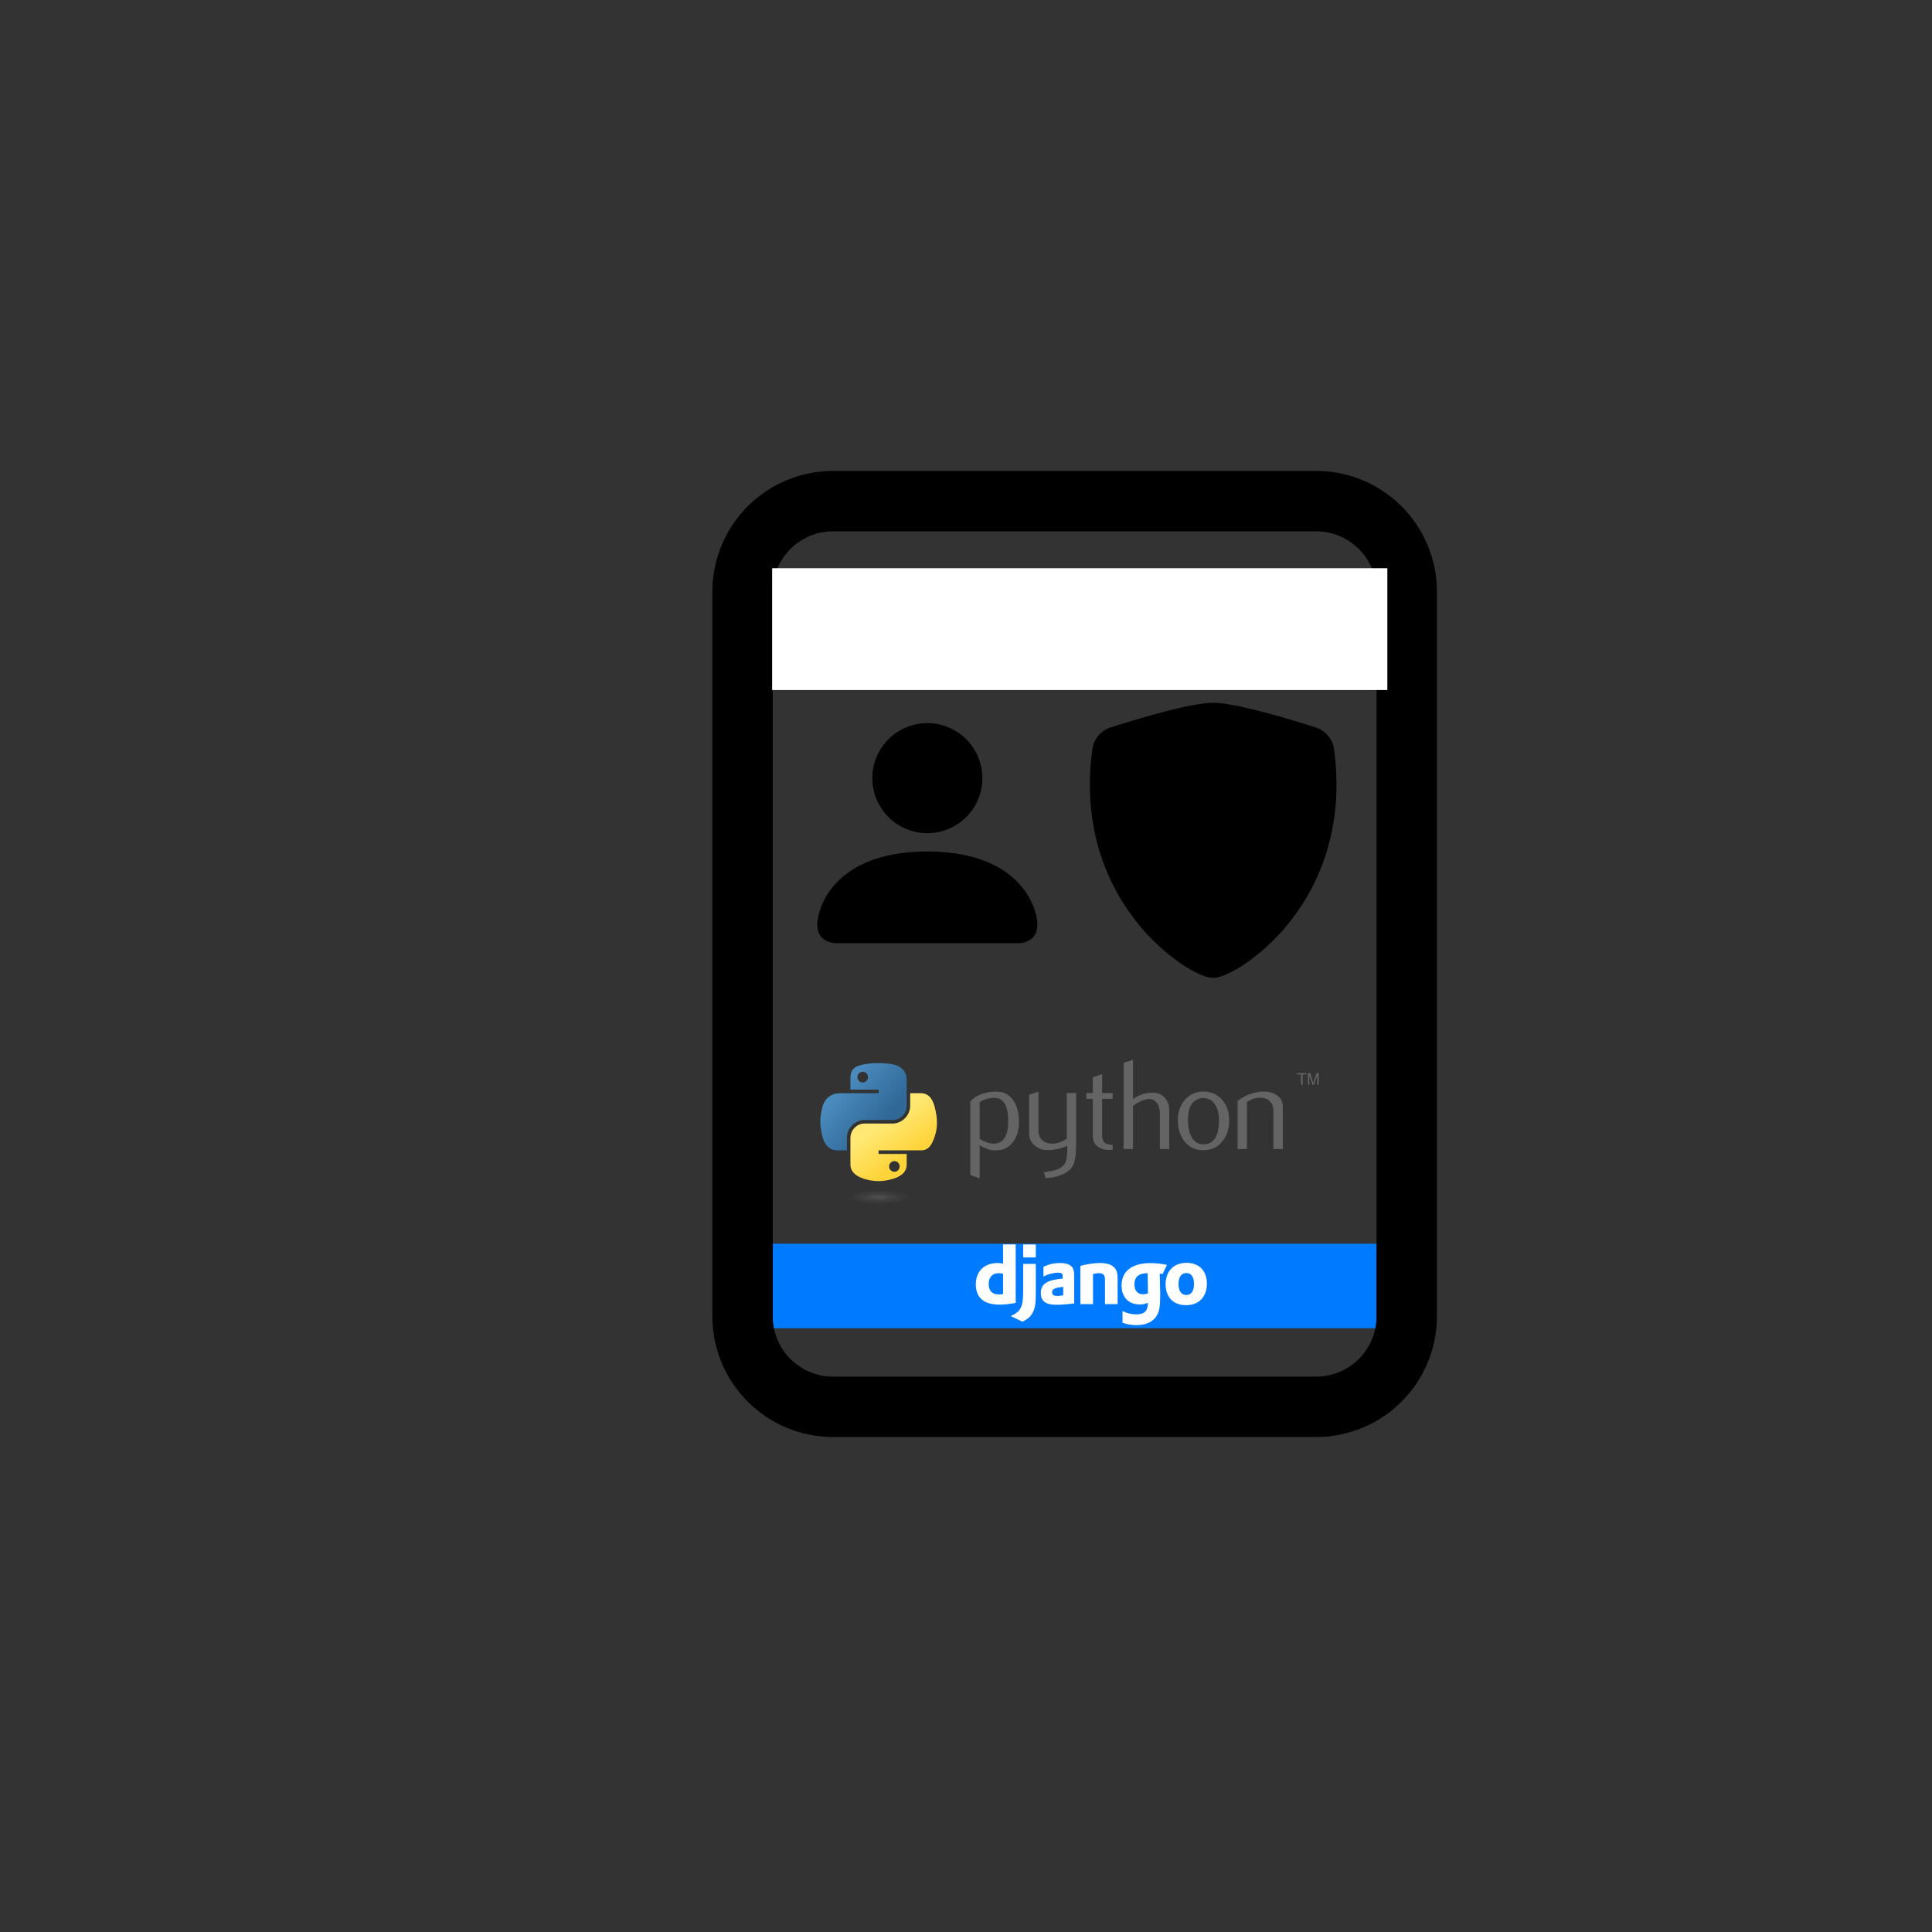 <?xml version="1.0" encoding="UTF-8" standalone="no"?>
<!-- Created with Inkscape (http://www.inkscape.org/) -->

<svg
   xmlns:dc="http://purl.org/dc/elements/1.1/"
   xmlns:cc="http://creativecommons.org/ns#"
   xmlns:rdf="http://www.w3.org/1999/02/22-rdf-syntax-ns#"
   xmlns:svg="http://www.w3.org/2000/svg"
   xmlns="http://www.w3.org/2000/svg"
   xmlns:xlink="http://www.w3.org/1999/xlink"
   xmlns:sodipodi="http://sodipodi.sourceforge.net/DTD/sodipodi-0.dtd"
   xmlns:inkscape="http://www.inkscape.org/namespaces/inkscape"
   width="800"
   height="800"
   viewBox="0 0 211.667 211.667"
   version="1.1"
   id="svg8"
   inkscape:version="0.92.3 (2405546, 2018-03-11)"
   sodipodi:docname="energized-id-django logo card idea.svg">
  <rect x="0" y="0" width="211.667" height="211.667" fill="#333333" stroke="none"/>
  <defs
     id="defs2">
    <linearGradient
       id="linearGradient2795">
      <stop
         id="stop2797"
         offset="0"
         style="stop-color:#b8b8b8;stop-opacity:0.498" />
      <stop
         id="stop2799"
         offset="1"
         style="stop-color:#7f7f7f;stop-opacity:0" />
    </linearGradient>
    <linearGradient
       id="linearGradient2787">
      <stop
         id="stop2789"
         offset="0"
         style="stop-color:#7f7f7f;stop-opacity:0.5" />
      <stop
         id="stop2791"
         offset="1"
         style="stop-color:#7f7f7f;stop-opacity:0" />
    </linearGradient>
    <linearGradient
       id="linearGradient3676">
      <stop
         id="stop3678"
         offset="0"
         style="stop-color:#b2b2b2;stop-opacity:0.5" />
      <stop
         id="stop3680"
         offset="1"
         style="stop-color:#b3b3b3;stop-opacity:0" />
    </linearGradient>
    <linearGradient
       id="linearGradient3236">
      <stop
         id="stop3244"
         offset="0"
         style="stop-color:#f4f4f4;stop-opacity:1" />
      <stop
         id="stop3240"
         offset="1"
         style="stop-color:#ffffff;stop-opacity:1" />
    </linearGradient>
    <linearGradient
       id="linearGradient4671">
      <stop
         id="stop4673"
         offset="0"
         style="stop-color:#ffd43b;stop-opacity:1" />
      <stop
         id="stop4675"
         offset="1"
         style="stop-color:#ffe873;stop-opacity:1" />
    </linearGradient>
    <linearGradient
       id="linearGradient4689">
      <stop
         id="stop4691"
         offset="0"
         style="stop-color:#5a9fd4;stop-opacity:1" />
      <stop
         id="stop4693"
         offset="1"
         style="stop-color:#306998;stop-opacity:1" />
    </linearGradient>
    <linearGradient
       gradientTransform="translate(100.27,99.611)"
       gradientUnits="userSpaceOnUse"
       xlink:href="#linearGradient4671"
       id="linearGradient2987"
       y2="144.757"
       x2="-65.309"
       y1="144.757"
       x1="224.24" />
    <linearGradient
       gradientTransform="translate(100.27,99.611)"
       gradientUnits="userSpaceOnUse"
       xlink:href="#linearGradient4689"
       id="linearGradient2990"
       y2="76.313"
       x2="26.67"
       y1="77.476"
       x1="172.942" />
    <linearGradient
       gradientTransform="matrix(0.563,0,0,0.568,-11.597,-7.61)"
       gradientUnits="userSpaceOnUse"
       xlink:href="#linearGradient4671"
       id="linearGradient2255"
       y2="144.757"
       x2="-65.309"
       y1="144.757"
       x1="224.24" />
    <linearGradient
       gradientTransform="matrix(0.563,0,0,0.568,-11.597,-7.61)"
       gradientUnits="userSpaceOnUse"
       xlink:href="#linearGradient4689"
       id="linearGradient2258"
       y2="76.313"
       x2="26.67"
       y1="76.176"
       x1="172.942" />
    <radialGradient
       gradientTransform="matrix(1,0,0,0.178,0,108.743)"
       gradientUnits="userSpaceOnUse"
       xlink:href="#linearGradient2795"
       id="radialGradient2801"
       fy="132.286"
       fx="61.519"
       r="29.037"
       cy="132.286"
       cx="61.519" />
    <linearGradient
       gradientTransform="matrix(0.563,0,0,0.568,-9.4,-5.305)"
       gradientUnits="userSpaceOnUse"
       xlink:href="#linearGradient4671"
       id="linearGradient1475"
       y2="137.273"
       x2="112.031"
       y1="192.352"
       x1="150.961" />
    <linearGradient
       gradientTransform="matrix(0.563,0,0,0.568,-9.4,-5.305)"
       gradientUnits="userSpaceOnUse"
       xlink:href="#linearGradient4689"
       id="linearGradient1478"
       y2="114.398"
       x2="135.665"
       y1="20.604"
       x1="26.649" />
    <radialGradient
       gradientTransform="matrix(2.382716e-8,-0.296,1.437,4.683673e-7,-128.544,150.52)"
       gradientUnits="userSpaceOnUse"
       xlink:href="#linearGradient2795"
       id="radialGradient1480"
       fy="132.286"
       fx="61.519"
       r="29.037"
       cy="132.286"
       cx="61.519" />
  </defs>
  <sodipodi:namedview
     id="base"
     pagecolor="#ffffff"
     bordercolor="#666666"
     borderopacity="1.0"
     inkscape:pageopacity="0.0"
     inkscape:pageshadow="2"
     inkscape:zoom="1.28"
     inkscape:cx="527.5567"
     inkscape:cy="353.2302"
     inkscape:document-units="mm"
     inkscape:current-layer="layer1"
     showgrid="true"
     units="px"
     inkscape:snap-perpendicular="true"
     inkscape:snap-tangential="true"
     inkscape:window-width="1920"
     inkscape:window-height="1017"
     inkscape:window-x="-8"
     inkscape:window-y="1019"
     inkscape:window-maximized="1">
    <inkscape:grid
       type="xygrid"
       id="grid10" />
  </sodipodi:namedview>
  <g
     inkscape:label="Layer 1"
     inkscape:groupmode="layer"
     id="layer1"
     transform="translate(0,-85.333)">
    <rect
       style="fill:#007bff;fill-opacity:1;stroke-width:0.222"
       id="rect3987-5"
       width="66.146"
       height="9.26"
       x="84.667"
       y="221.594" />
    <g
       style="fill:currentColor"
       id="cardOutline"
       transform="matrix(0,6.615,-6.615,0,183.885,123.698)">
      <path
         id="outlinePath"
         d="M 16,5 H 4 A 1,1 0 0 0 3,6 v 8 a 1,1 0 0 0 1,1 h 12 a 1,1 0 0 0 1,-1 V 6 A 1,1 0 0 0 16,5 Z M 4,4 A 2,2 0 0 0 2,6 v 8 a 2,2 0 0 0 2,2 h 12 a 2,2 0 0 0 2,-2 V 6 A 2,2 0 0 0 16,4 Z"
         inkscape:connector-curvature="0"
         style="clip-rule:evenodd;fill-rule:evenodd"
         inkscape:label="#path3715" />
    </g>
    <g
       id="g4805"
       transform="translate(-1.058,3.969)">
      <g
         inkscape:label="#g3745"
         transform="matrix(2.009,0,0,2.009,82.566,152.554)"
         id="person-fill"
         style="fill:currentColor">
        <path
           inkscape:label="#path3734"
           style="clip-rule:evenodd;fill-rule:evenodd"
           inkscape:connector-curvature="0"
           d="m 5,16 c 0,0 -1,0 -1,-1 0,-1 1,-4 6,-4 5,0 6,3 6,4 0,1 -1,1 -1,1 z m 5,-6 a 3,3 0 1 0 0,-6 3,3 0 0 0 0,6 z"
           id="person-fillPath" />
      </g>
      <g
         inkscape:label="#g3758"
         transform="matrix(2.009,0,0,2.009,113.883,153.339)"
         id="shield-fill"
         style="fill:currentColor">
        <path
           inkscape:label="#path3747"
           style="clip-rule:evenodd;fill-rule:evenodd"
           inkscape:connector-curvature="0"
           d="M 7.187,3.025 C 8.23,2.749 9.337,2.5 10,2.5 c 0.662,0 1.77,0.249 2.813,0.525 1.066,0.282 2.14,0.614 2.772,0.815 0.528,0.168 0.926,0.623 1.003,1.184 0.573,4.197 -0.756,7.307 -2.367,9.365 a 11.192,11.192 0 0 1 -2.418,2.3 6.942,6.942 0 0 1 -1.007,0.586 C 10.526,17.399 10.238,17.5 10,17.5 9.762,17.5 9.473,17.399 9.204,17.275 A 6.908,6.908 0 0 1 8.197,16.689 11.192,11.192 0 0 1 5.779,14.389 C 4.168,12.331 2.839,9.221 3.412,5.024 A 1.454,1.454 0 0 1 4.415,3.84 61.113,61.113 0 0 1 7.187,3.025 Z"
           id="shield-fillPath" />
      </g>
    </g>
    <flowRoot
       xml:space="preserve"
       id="flowRoot3776"
       style="fill:black;fill-opacity:1;stroke:none;font-family:sans-serif;font-style:normal;font-weight:normal;font-size:40px;line-height:1.25;letter-spacing:0px;word-spacing:0px"><flowRegion
         id="flowRegion3778"><rect
           id="rect3780"
           width="420"
           height="120"
           x="-40"
           y="360" /></flowRegion><flowPara
         id="flowPara3782"></flowPara></flowRoot>    <flowRoot
       xml:space="preserve"
       id="flowRoot3784"
       style="fill:black;fill-opacity:1;stroke:none;font-family:sans-serif;font-style:normal;font-weight:normal;font-size:40px;line-height:1.25;letter-spacing:0px;word-spacing:0px"><flowRegion
         id="flowRegion3786"><rect
           id="rect3788"
           width="20"
           height="65"
           x="535"
           y="440" /></flowRegion><flowPara
         id="flowPara3790"></flowPara></flowRoot>    <flowRoot
       xml:space="preserve"
       id="flowRoot3798"
       style="fill:black;fill-opacity:1;stroke:none;font-family:sans-serif;font-style:normal;font-weight:normal;font-size:40px;line-height:1.25;letter-spacing:0px;word-spacing:0px"><flowRegion
         id="flowRegion3800"><rect
           id="rect3802"
           width="80"
           height="65"
           x="370"
           y="440" /></flowRegion><flowPara
         id="flowPara3804"></flowPara></flowRoot>    <rect
       style="fill:#007bff;fill-opacity:1;stroke-width:0.222"
       id="rect3987"
       width="66.146"
       height="9.26"
       x="84.667"
       y="148.833" />
    <flowRoot
       xml:space="preserve"
       id="flowRoot3760-2"
       style="font-style:normal;font-variant:normal;font-weight:bold;font-stretch:normal;font-size:20px;line-height:1.25;font-family:sans-serif;-inkscape-font-specification:'sans-serif, Bold';font-variant-ligatures:normal;font-variant-caps:normal;font-variant-numeric:normal;font-feature-settings:normal;text-align:start;letter-spacing:0px;word-spacing:0px;writing-mode:lr-tb;text-anchor:start;fill:#ffffff;fill-opacity:1;stroke:none"
       transform="matrix(0.462,0,0,0.464,-72.485,-65.853)"><flowRegion
         id="flowRegion3762-9"
         style="font-style:normal;font-variant:normal;font-weight:bold;font-stretch:normal;font-size:20px;font-family:sans-serif;-inkscape-font-specification:'sans-serif, Bold';font-variant-ligatures:normal;font-variant-caps:normal;font-variant-numeric:normal;font-feature-settings:normal;text-align:start;writing-mode:lr-tb;text-anchor:start;fill:#ffffff;fill-opacity:1"><rect
           id="rect3764-9"
           width="145.889"
           height="28.763"
           x="340"
           y="460"
           style="font-style:normal;font-variant:normal;font-weight:bold;font-stretch:normal;font-size:20px;font-family:sans-serif;-inkscape-font-specification:'sans-serif, Bold';font-variant-ligatures:normal;font-variant-caps:normal;font-variant-numeric:normal;font-feature-settings:normal;text-align:start;writing-mode:lr-tb;text-anchor:start;fill:#ffffff;fill-opacity:1" /></flowRegion><flowPara
         id="flowPara3836">Energized ID</flowPara></flowRoot>    <flowRoot
       xml:space="preserve"
       id="flowRoot3838"
       style="fill:black;fill-opacity:1;stroke:none;font-family:sans-serif;font-style:normal;font-weight:normal;font-size:40px;line-height:1.25;letter-spacing:0px;word-spacing:0px"><flowRegion
         id="flowRegion3840"><rect
           id="rect3842"
           width="30"
           height="45"
           x="450"
           y="245" /></flowRegion><flowPara
         id="flowPara3844"></flowPara></flowRoot>    <g
       style="overflow:visible"
       id="g3903"
       transform="matrix(0.058,0,0,0.058,107.231,221.667)">
      <g
         id="g3886"
         style="fill:#ffffff;fill-opacity:1"
         transform="translate(-5.549)">
	<g
   id="g3884"
   style="fill:#ffffff;fill-opacity:1">
		<path
   id="path3872"
   d="M 51.464,0 H 75.336 V 110.496 C 63.09,112.821 54.099,113.751 44.334,113.751 15.191,113.75 0,100.576 0,75.308 0,50.971 16.122,35.161 41.078,35.161 c 3.875,0 6.82,0.309 10.386,1.239 z m 0,55.62 c -2.79,-0.929 -5.115,-1.239 -8.06,-1.239 -12.091,0 -19.067,7.441 -19.067,20.461 0,12.712 6.666,19.687 18.912,19.687 2.634,0 4.805,-0.155 8.215,-0.619 z"
   inkscape:connector-curvature="0"
   style="fill:#ffffff;fill-opacity:1" />

		<path
   id="path3874"
   d="m 113.312,36.865 v 55.338 c 0,19.067 -1.395,28.212 -5.58,36.118 -3.876,7.597 -8.992,12.401 -19.532,17.672 L 66.033,135.452 c 10.541,-4.96 15.656,-9.299 18.911,-15.967 3.411,-6.82 4.497,-14.726 4.497,-35.497 V 36.865 Z M 89.441,0.127 h 23.871 V 24.619 H 89.441 Z"
   inkscape:connector-curvature="0"
   style="fill:#ffffff;fill-opacity:1" />

		<path
   id="path3876"
   d="m 127.731,42.29 c 10.542,-4.959 20.617,-7.129 31.623,-7.129 12.246,0 20.306,3.254 23.872,9.61 2.014,3.565 2.634,8.215 2.634,18.137 v 48.517 c -10.697,1.55 -24.182,2.636 -34.102,2.636 -19.996,0 -28.988,-6.978 -28.988,-22.478 0,-16.742 11.936,-24.492 41.234,-26.973 v -5.27 c 0,-4.34 -2.17,-5.889 -8.216,-5.889 -8.835,0 -18.756,2.48 -28.058,7.286 V 42.29 Z m 37.358,37.978 c -15.812,1.55 -20.927,4.031 -20.927,10.231 0,4.65 2.946,6.82 9.456,6.82 3.566,0 6.82,-0.309 11.471,-1.084 z"
   inkscape:connector-curvature="0"
   style="fill:#ffffff;fill-opacity:1" />

		<path
   id="path3878"
   d="m 197.487,40.585 c 14.105,-3.72 25.731,-5.424 37.512,-5.424 12.246,0 21.082,2.789 26.354,8.215 4.96,5.114 6.509,10.694 6.509,22.632 V 112.82 H 243.99 V 66.938 c 0,-9.145 -3.1,-12.557 -11.625,-12.557 -3.255,0 -6.2,0.31 -11.007,1.705 v 56.734 h -23.871 z"
   inkscape:connector-curvature="0"
   style="fill:#ffffff;fill-opacity:1" />

		<path
   id="path3880"
   d="m 277.142,125.842 c 8.372,4.34 16.742,6.354 25.577,6.354 15.655,0 22.321,-6.354 22.321,-21.546 0,-0.155 0,-0.31 0,-0.465 -4.65,2.324 -9.301,3.255 -15.5,3.255 -20.927,0 -34.26,-13.796 -34.26,-35.652 0,-27.129 19.688,-42.473 54.564,-42.473 10.232,0 19.688,1.084 31.159,3.409 l -8.174,17.219 c -6.356,-1.24 -0.509,-0.166 -5.312,-0.631 v 2.481 l 0.309,10.074 0.154,13.022 c 0.155,3.254 0.155,6.51 0.311,9.765 0,2.945 0,4.341 0,6.511 0,20.462 -1.705,30.072 -6.82,37.977 -7.441,11.627 -20.307,17.362 -38.598,17.362 -9.301,0 -17.36,-1.395 -25.732,-4.651 v -22.011 z m 47.434,-71.306 c -0.31,0 -0.619,0 -0.774,0 h -1.706 c -4.649,-0.155 -10.074,1.084 -13.796,3.409 -5.734,3.256 -8.681,9.147 -8.681,17.517 0,11.937 5.892,18.757 16.432,18.757 3.255,0 5.891,-0.621 8.99,-1.55 v -1.706 -6.509 c 0,-2.79 -0.154,-5.892 -0.154,-9.146 l -0.154,-11.005 -0.156,-7.906 v -1.861 z"
   inkscape:connector-curvature="0"
   style="fill:#ffffff;fill-opacity:1" />

		<path
   id="path3882"
   d="m 398.062,34.85 c 23.871,0 38.443,15.037 38.443,39.373 0,24.958 -15.19,40.614 -39.373,40.614 -23.873,0 -38.599,-15.037 -38.599,-39.218 10e-4,-25.114 15.193,-40.769 39.529,-40.769 z m -0.467,60.764 c 9.147,0 14.573,-7.596 14.573,-20.772 0,-13.02 -5.271,-20.771 -14.415,-20.771 -9.457,0 -14.884,7.597 -14.884,20.771 10e-4,13.177 5.427,20.772 14.726,20.772 z"
   inkscape:connector-curvature="0"
   style="fill:#ffffff;fill-opacity:1" />

	</g>

</g>
    </g>
    <g
       id="g2303"
       transform="matrix(0.115,0,0,0.115,89.228,201.072)">
      <path
         d="m 184.613,61.929 c 0,-14.562 -4.152,-22.038 -12.457,-22.448 -3.304,-0.156 -6.531,0.37 -9.669,1.589 -2.505,0.897 -4.191,1.784 -5.078,2.68 v 34.758 c 5.312,3.334 10.03,4.883 14.143,4.64 8.704,-0.575 13.061,-7.642 13.061,-21.219 z m 10.244,0.604 c 0,7.398 -1.735,13.539 -5.224,18.422 -3.889,5.527 -9.279,8.373 -16.17,8.529 -5.195,0.166 -10.546,-1.462 -16.053,-4.874 v 31.59 l -8.909,-3.178 V 42.903 c 1.462,-1.793 3.343,-3.333 5.624,-4.64 5.302,-3.09 11.745,-4.679 19.328,-4.757 l 0.127,0.127 c 6.93,-0.088 12.272,2.758 16.024,8.529 3.499,5.293 5.254,12.077 5.254,20.371 z"
         style="fill:#646464;fill-opacity:1"
         id="path46"
         inkscape:connector-curvature="0" />
      <path
         d="m 249.305,83.266 c 0,9.923 -0.994,16.794 -2.983,20.615 -1.998,3.821 -5.8,6.872 -11.414,9.143 -4.552,1.793 -9.474,2.768 -14.757,2.934 l -1.472,-5.614 c 5.371,-0.731 9.153,-1.462 11.346,-2.193 4.318,-1.462 7.281,-3.704 8.909,-6.706 1.306,-2.447 1.949,-7.115 1.949,-14.026 v -2.32 c -6.092,2.768 -12.476,4.143 -19.153,4.143 -4.386,0 -8.256,-1.374 -11.589,-4.143 -3.743,-3.012 -5.614,-6.833 -5.614,-11.463 v -37.078 l 8.909,-3.051 v 37.322 c 0,3.987 1.287,7.057 3.86,9.211 2.573,2.154 5.907,3.187 9.991,3.109 4.084,-0.088 8.46,-1.667 13.11,-4.757 v -43.54 h 8.909 z"
         style="fill:#646464;fill-opacity:1"
         id="path48"
         inkscape:connector-curvature="0" />
      <path
         d="m 284.082,88.997 c -1.062,0.088 -2.037,0.127 -2.934,0.127 -5.039,0 -8.967,-1.199 -11.774,-3.606 -2.797,-2.408 -4.201,-5.731 -4.201,-9.971 v -35.09 h -6.102 v -5.605 h 6.102 v -14.884 l 8.899,-3.168 v 18.052 h 10.01 v 5.605 h -10.01 v 34.846 c 0,3.343 0.897,5.712 2.69,7.096 1.54,1.14 3.987,1.793 7.32,1.959 z"
         style="fill:#646464;fill-opacity:1"
         id="path50"
         inkscape:connector-curvature="0" />
      <path
         d="m 338.023,88.266 h -8.909 v -34.388 c 0,-3.499 -0.819,-6.511 -2.447,-9.026 -1.881,-2.846 -4.493,-4.269 -7.846,-4.269 -4.084,0 -9.192,2.154 -15.322,6.462 v 41.22 h -8.909 V 6.069 l 8.909,-2.807 V 40.7 c 5.692,-4.143 11.911,-6.219 18.666,-6.219 4.718,0 8.538,1.589 11.463,4.757 2.934,3.168 4.396,7.115 4.396,11.833 z"
         style="fill:#646464;fill-opacity:1"
         id="path52"
         inkscape:connector-curvature="0" />
      <path
         d="m 385.374,60.526 c 0,-5.595 -1.062,-10.215 -3.178,-13.87 -2.515,-4.454 -6.423,-6.803 -11.706,-7.047 -9.767,0.565 -14.64,7.564 -14.64,20.976 0,6.15 1.014,11.287 3.061,15.41 2.612,5.254 6.531,7.846 11.755,7.759 9.806,-0.078 14.708,-7.817 14.708,-23.227 z m 9.757,0.058 c 0,7.963 -2.037,14.591 -6.102,19.884 -4.474,5.926 -10.654,8.899 -18.539,8.899 -7.817,0 -13.909,-2.973 -18.305,-8.899 -3.987,-5.293 -5.975,-11.921 -5.975,-19.884 0,-7.486 2.154,-13.782 6.462,-18.909 4.552,-5.439 10.537,-8.168 17.935,-8.168 7.398,0 13.422,2.729 18.061,8.168 4.308,5.127 6.462,11.424 6.462,18.909 z"
         style="fill:#646464;fill-opacity:1"
         id="path54"
         inkscape:connector-curvature="0" />
      <path
         d="m 446.206,88.266 h -8.909 v -36.337 c 0,-3.987 -1.199,-7.096 -3.597,-9.338 -2.398,-2.232 -5.595,-3.314 -9.581,-3.226 -4.23,0.078 -8.256,1.462 -12.077,4.143 v 44.759 h -8.909 v -45.86 c 5.127,-3.733 9.845,-6.17 14.153,-7.31 4.065,-1.062 7.651,-1.589 10.741,-1.589 2.115,0 4.104,0.205 5.975,0.614 3.499,0.809 6.345,2.31 8.538,4.513 2.447,2.437 3.665,5.361 3.665,8.782 z"
         style="fill:#646464;fill-opacity:1"
         id="path56"
         inkscape:connector-curvature="0" />
      <path
         d="m 60.51,6.398 c -4.584,0.021 -8.961,0.412 -12.812,1.094 C 36.351,9.496 34.291,13.692 34.291,21.429 v 10.219 h 26.812 v 3.406 h -26.812 -10.062 c -7.792,0 -14.616,4.684 -16.75,13.594 -2.462,10.213 -2.571,16.586 0,27.25 1.906,7.938 6.458,13.594 14.25,13.594 h 9.219 v -12.25 c 0,-8.85 7.657,-16.656 16.75,-16.656 h 26.781 c 7.455,0 13.406,-6.138 13.406,-13.625 v -25.531 c 0,-7.266 -6.13,-12.725 -13.406,-13.938 -4.606,-0.767 -9.385,-1.115 -13.969,-1.094 z m -14.5,8.219 c 2.77,0 5.031,2.299 5.031,5.125 -2e-6,2.816 -2.262,5.094 -5.031,5.094 -2.779,-1e-6 -5.031,-2.277 -5.031,-5.094 -1e-6,-2.826 2.252,-5.125 5.031,-5.125 z"
         style="fill:url(#linearGradient1478);fill-opacity:1"
         id="path1948"
         inkscape:connector-curvature="0" />
      <path
         d="m 91.229,35.054 v 11.906 c 0,9.231 -7.826,17 -16.75,17 h -26.781 c -7.336,0 -13.406,6.278 -13.406,13.625 v 25.531 c 0,7.266 6.319,11.54 13.406,13.625 8.487,2.496 16.626,2.947 26.781,0 6.75,-1.954 13.406,-5.888 13.406,-13.625 V 92.898 h -26.781 v -3.406 h 26.781 13.406 c 7.792,0 10.696,-5.435 13.406,-13.594 2.799,-8.399 2.68,-16.476 0,-27.25 -1.926,-7.757 -5.604,-13.594 -13.406,-13.594 z m -15.062,64.656 c 2.779,3e-6 5.031,2.277 5.031,5.094 -2e-6,2.826 -2.252,5.125 -5.031,5.125 -2.77,0 -5.031,-2.299 -5.031,-5.125 2e-6,-2.816 2.262,-5.094 5.031,-5.094 z"
         style="fill:url(#linearGradient1475);fill-opacity:1"
         id="path1950"
         inkscape:connector-curvature="0" />
      <path
         d="m 463.554,26.909 h 1.562 v -9.796 h 3.7 v -1.168 h -8.962 v 1.168 h 3.7 v 9.796 m 6.647,0 h 1.334 v -8.947 l 2.896,8.946 h 1.486 l 3.018,-8.916 v 8.917 h 1.456 v -10.964 h -1.926 l -3.298,9.393 -2.813,-9.393 h -2.153 v 10.964"
         style="font-style:normal;font-weight:normal;font-size:15.164px;line-height:125%;font-family:'Bitstream Vera Sans';fill:#646464;fill-opacity:1;stroke:none;stroke-width:1px;stroke-linecap:butt;stroke-linejoin:miter;stroke-opacity:1"
         id="text3004"
         inkscape:connector-curvature="0" />
      <path
         d="m 110.467,132.286 a 48.948,8.607 0 1 1 -97.897,0 48.948,8.607 0 1 1 97.897,0 z"
         transform="matrix(0.734,0,0,0.81,16.25,27.009)"
         style="opacity:0.444;fill:url(#radialGradient1480);fill-opacity:1;fill-rule:nonzero;stroke:none;stroke-width:20;stroke-miterlimit:4;stroke-dasharray:none;stroke-opacity:1"
         id="path1894"
         inkscape:connector-curvature="0" />
    </g>
  </g>
</svg>
